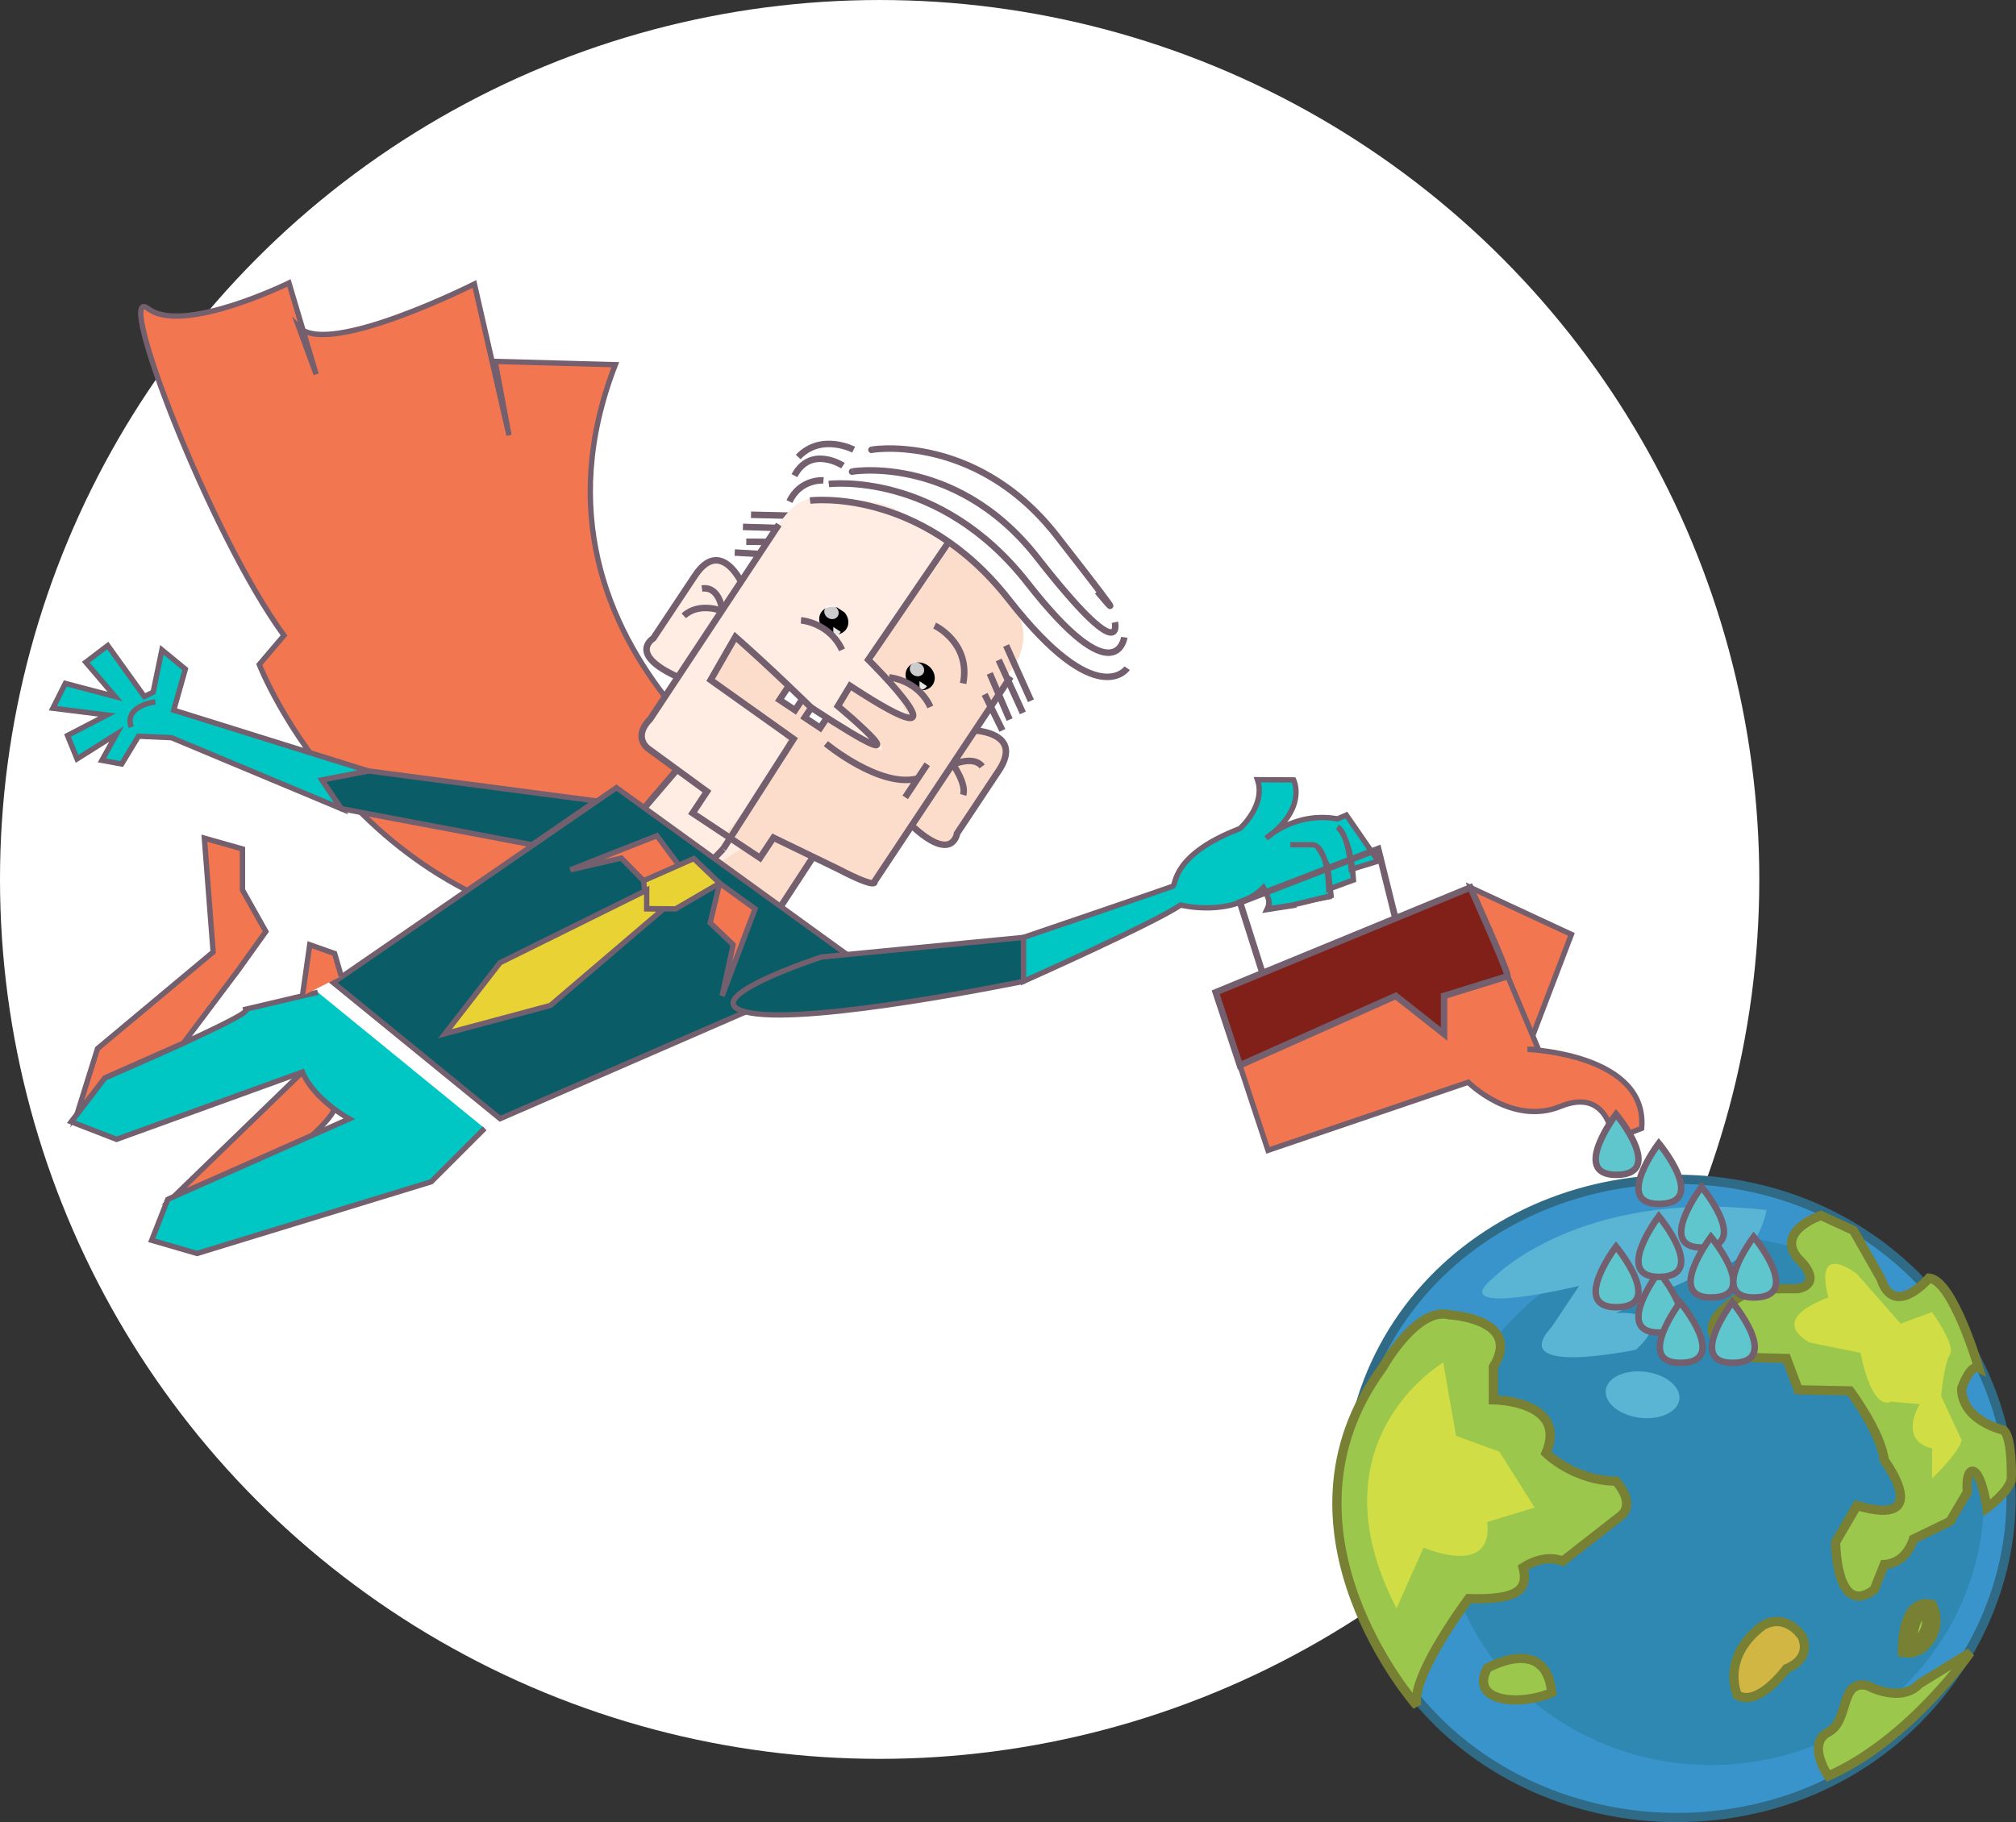 <?xml version="1.0" encoding="utf-8"?>
<!-- Generator: Adobe Illustrator 17.0.0, SVG Export Plug-In . SVG Version: 6.00 Build 0)  -->
<!DOCTYPE svg PUBLIC "-//W3C//DTD SVG 1.1//EN" "http://www.w3.org/Graphics/SVG/1.1/DTD/svg11.dtd">
<svg version="1.1" id="Layer_1" xmlns="http://www.w3.org/2000/svg" xmlns:xlink="http://www.w3.org/1999/xlink" x="0px" y="0px"
	 width="205.433px" height="185.727px" viewBox="0 0 205.433 185.727" enable-background="new 0 0 205.433 185.727"
	 xml:space="preserve">
<rect x="0" y="0" width="205.433" height="185.727" fill="#333333" stroke="none"/>
<g>
	<circle fill="#FFFFFF" cx="89.637" cy="89.638" r="89.637"/>
	<g>
		<g>
			<path fill="#F27751" stroke="#735F6D" stroke-width="0.544" stroke-miterlimit="10" d="M82.78,84.049
				c0,0-31.668-17.028-20.078-46.877l-12.246-0.334l1.412,7.533l-3.526-15.424c0,0-14.866,7.491-17.89,4.398l1.764,4.804
				l-2.771-9.308c0,0-10.835,5.318-14.362,2.609c-3.527-2.71,6.299,22.989,13.857,33.319l-2.519,2.962
				c0,0,10.381,26.765,39.462,27.649l-1.316-11.692l19.861,0.359"/>
			<g>
				<path fill="#3994CB" stroke="#2F6A86" stroke-width="0.941" d="M179.597,121.277c-20.33-5.067-42.34,8.253-42.34,31.455
					c0,23.2,22.01,36.52,42.34,31.453c15.375-3.832,25.336-17.569,25.336-31.454C204.933,138.849,194.972,125.109,179.597,121.277z"
					/>
				<path fill="#2E88B1" d="M180.329,126.551c-16.51-3.444-33.461,7.969-33.461,26.411c0,18.442,16.951,29.806,33.461,26.313
					c13.07-2.766,21.821-14.366,21.821-26.393C202.15,140.854,193.399,129.279,180.329,126.551z"/>
				<g>
					<path fill="#9BC74C" stroke="#788034" stroke-width="0.941" d="M157.544,148.112c2.268-5.388-5.368-5.432-5.368-5.432v-3.352
						c3.028-4.896-4.452-5.313-4.452-5.313c-3.342-0.898-6.826,5.356-6.826,5.356c-12.242,16.671,3.484,34.48,3.484,34.48
						c-0.686-2.941,5.281-10.907,5.281-10.907c4.947,0.148,6.134-0.868,5.543-3.177c2.338-1.497,4.045-0.648,4.045-0.648
						l5.938-4.639c1.537-1.318-0.521-3.511-0.521-3.511C160.369,150.92,157.544,148.112,157.544,148.112z"/>
					<path fill="#9BC74C" stroke="#788034" stroke-width="0.941" d="M151.556,170.031c-1.893,3.617,3.65,3.813,6.563,2.485
						C157.545,166.59,151.556,170.031,151.556,170.031z"/>
					<path fill="#D1B644" stroke="#788034" stroke-width="0.941" d="M179.597,165.707c-4.315,3.29-2.555,7.08-2.555,7.08
						c2.135,1.246,5.008-2.707,5.008-2.707c2.745-1.139,1.584-3.267,1.584-3.267S182.05,164.297,179.597,165.707z"/>
					<path fill="#9BC74C" stroke="#788034" stroke-width="1.882" d="M194.333,168.012c1.286,0.166,3.162-1.783,2.232-4.051
						C194.333,163.497,194.333,168.012,194.333,168.012z"/>
					<path fill="#9BC74C" stroke="#788034" stroke-width="0.941" d="M190.286,171.805c-2.864-0.633-1.773,3.582-3.975,4.751
						c-2.289,1.217,0,4.468,0,4.468c8.346-3.708,14.46-12.586,14.46-12.586l-5.152,3.173
						C193.679,173.69,190.286,171.805,190.286,171.805z"/>
					<path fill="#9BC74C" stroke="#788034" stroke-width="0.941" d="M204.128,145.763c0,0-4.229-0.949-4.229-4.25
						c0,0,0.873-2.522,1.732-2.087c0,0-2.621-8.984-5.066-9.155c0,0-3.549,4.19-4.897,0.06l-2.796-4.919l-3.313-1.523
						c0,0-4.723,1.591-2.316,4.407c0,0,2.693,2.404,0,3.056l-4.484,0.007c0,0-5.744,2.758-3.923,5.053l2.641,1.929l4.575,0.128
						l1.191,3.191l5.271,0.111c0,0,3.154,4.207,3.494,7.063c0,0,5.178,6.943-2.779,4.625l-2.174,3.712c0,0,0,7.768,3.928,4.861
						l1.025-2.564c2.326-0.136,2.974-2.592,2.974-2.592l3.73-1.807l1.771-2.994c-0.291-2.634,1.149-3.561,1.995,1.624
						c0,0,2.189-1.597,2.456-2.852C204.933,151.789,205.199,146.463,204.128,145.763z"/>
					<path fill="#D0DD45" d="M198.71,138.052c0.597-0.914-1.833-4.322-1.833-4.322l-3.198,1.187l-4.451-5.064
						c0,0-4.433-3.51-2.916,2.405c0,0-6.3,2.056-1.901,4.59l5.173,1.038c0,0,1.052,5.875,3.098,4.978l2.939,0.256
						c0,0-2.271,3.657,1.258,4.523v3.055c0,0,2.728-2.597,3.021-3.904l-2.097-4.49C197.802,142.302,198.105,138.977,198.71,138.052z
						"/>
					<path fill="#D0DD45" d="M152.791,147.964l-4.415-1.609l-1.31-7.47c0,0-13.614,7.94-4.759,25.053l2.756-6.198
						c0,0,7.112,3.127,6.492-2.605l4.828-1.472L152.791,147.964z"/>
				</g>
				<path fill="#5AB4D4" d="M152.176,130.237c-5.109,4.197,8.743,0.827,8.743,0.827l-2.801,4.184
					c-4.717,5.139,8.607,2.318,8.607,2.318c4.415-4.133-2.058-3.743-2.058-3.743l9.716-4.429c4.793-0.727,5.628-6.054,5.628-6.054
					C160.921,121.136,152.176,130.237,152.176,130.237z"/>
				<path fill="#5AB4D4" d="M167.482,139.804c-2.108-0.197-3.863,0.73-3.863,2.075c0,1.346,1.755,2.54,3.863,2.665
					c2.043,0.12,3.659-0.816,3.659-2.091C171.141,141.178,169.524,139.995,167.482,139.804z"/>
			</g>
			<g>
				<path fill="none" stroke="#735F6D" stroke-width="0.662" stroke-miterlimit="10" d="M87.334,59.651
					c0,0-2.382-1.682-5.217-0.992"/>
				
					<line fill="none" stroke="#735F6D" stroke-width="0.662" stroke-miterlimit="10" x1="82.696" y1="52.616" x2="76.528" y2="52.469"/>
				
					<line fill="none" stroke="#735F6D" stroke-width="0.662" stroke-miterlimit="10" x1="81.634" y1="53.886" x2="75.706" y2="53.705"/>
				
					<line fill="none" stroke="#735F6D" stroke-width="0.662" stroke-miterlimit="10" x1="81.171" y1="55.256" x2="76.046" y2="55.218"/>
				
					<line fill="none" stroke="#735F6D" stroke-width="0.662" stroke-miterlimit="10" x1="78.958" y1="56.56" x2="74.868" y2="56.317"/>
				<path fill="none" stroke="#735F6D" stroke-width="0.662" stroke-miterlimit="10" d="M83.912,48.963c0,0-2.38-0.182-3.465,2.159
					"/>
				<path fill="none" stroke="#735F6D" stroke-width="0.662" stroke-miterlimit="10" d="M85.901,47.465
					c0,0-3.264-2.126-4.947,1.014"/>
				<path fill="none" stroke="#735F6D" stroke-width="0.662" stroke-miterlimit="10" d="M86.985,45.834
					c0,0-3.303-1.727-5.647,0.748"/>
				<path fill="#F27751" stroke="#735F6D" stroke-width="0.544" stroke-miterlimit="10" d="M17.704,121.974l13.113-12.705
					c0,0,2.551,3.261,3.142,3.689c0.591,0.428-4.304,5.158-5.64,5.029C26.983,117.858,17.704,121.974,17.704,121.974z"/>
				<g>
					<path fill="#FCDCCA" d="M73.694,86.531l-3.662,3.798l8.576,3.516l4.252-6.504c0,0-2.953-3.885-3.248-3.995
						c-0.297-0.11-6.024,2.759-6.024,2.759"/>
					<path fill="#FFECE3" d="M69.584,90.329l-5.726-5.875l5.02-5.876c0,0,5.955,2.331,5.99,2.446
						c0.035,0.114,0.644,5.507,0.644,5.507L69.584,90.329z"/>
					<path fill="#FCDCCA" d="M98.555,83.585c0.12-0.217,0.245-0.431,0.38-0.639c0.238-0.366,0.488-0.723,0.741-1.075
						c0.306-0.529,0.607-1.061,0.901-1.596c0.733-1.341,2.475-3.547,1.752-4.865c-0.08-0.091-0.164-0.178-0.25-0.264
						c-0.373-0.203-0.769-0.363-1.153-0.546c-0.101-0.002-0.202-0.028-0.296-0.09c-0.04-0.027-0.074-0.061-0.105-0.097
						c-0.058,0.04-0.121,0.065-0.186,0.08c-0.115,0.092-0.275,0.122-0.435,0.017c-0.022-0.015-0.038-0.03-0.056-0.046
						c-0.012-0.007-0.023-0.007-0.036-0.015c-0.328-0.218-0.129-0.659,0.173-0.702c0.074-0.053,0.148-0.104,0.223-0.155
						c0.342-0.902,0.929-1.821,1.686-2.468c0.301-0.758,0.573-1.525,0.804-2.307l0.661-0.993c0.352-0.531,0.586-1.064,0.721-1.587
						c0.111-0.369,0.188-0.762,0.212-1.188c0.087-1.524-0.683-3.206-1.917-4.239c-0.113-0.139-0.227-0.274-0.336-0.403
						c-0.841-1.001-1.537-2.104-2.422-3.072c-1.057-1.155-2.484-1.914-3.957-2.563c-1.369-1.134-2.767-2.122-4.521-2.924
						c-1.49-0.683-3.205-0.918-4.876-0.769c-2.062-0.377-3.99-0.792-5.649,0.838c-0.609,0.599-1.143,1.321-1.635,2.09
						c-0.162,0.153-0.317,0.312-0.47,0.471c0.066,0.11,0.083,0.249-0.008,0.39c-0.782,1.21-1.694,2.323-2.521,3.503
						c0.1,0.299-0.237,0.675-0.572,0.451c-0.131-0.087-0.171-0.209-0.162-0.328c-0.836-0.741-1.625-2.191-3.03-1.408
						c-0.632,0.353-1.116,0.837-1.542,1.381c0.002,0.067-0.009,0.138-0.052,0.209c-0.063,0.107-0.13,0.214-0.194,0.321
						c-0.006,0.054-0.025,0.11-0.065,0.168c-0.089,0.129-0.181,0.257-0.272,0.384c-0.767,1.249-1.563,2.486-2.346,3.718
						c-0.593,0.932-1.26,1.811-1.778,2.773c-0.01,0.14-0.012,0.275,0,0.406c0.463,0.914,0.963,1.694,2.014,1.976
						c0.121,0.032,0.196,0.102,0.234,0.188c0.297-0.088,0.66,0.244,0.439,0.576c-0.859,1.296-1.767,2.57-2.587,3.893
						c-0.349,0.563,0.077,0.051-0.227,0.637c0.06,0.115,0.073,0.259,0.007,0.422c-0.27,0.656-0.313,1.229-0.198,1.741
						c0.1,0.026,0.195,0.093,0.274,0.21c1.241,1.868,3.532,2.371,5.201,3.707c0.834,0.666,0.839,1.347,0.328,1.942
						c0.02,0.103-0.006,0.21-0.065,0.297c0.023,0.056,0.052,0.108,0.071,0.167c0.064,0.186-0.008,0.353-0.129,0.456
						c0.125,0.333,0.246,0.667,0.409,0.989c1.685,1.129,3.354,2.28,5.067,3.366c0.077,0.048,0.117,0.11,0.143,0.176
						c0.258,0.015,0.514-0.003,0.762-0.058c0.291-0.383,0.59-0.76,0.932-1.1c0.018-0.048,0.037-0.096,0.051-0.148
						c0.105-0.389,0.598-0.304,0.721-0.006c0.004,0.006,0.009,0.013,0.014,0.02c0.025-0.012,0.05-0.023,0.074-0.032
						c0.953,0.573,1.959,1.092,3.019,1.434c0.134,0.112,0.267,0.229,0.397,0.344c0.078-0.036,0.172-0.042,0.277,0.001
						c0.967,0.397,1.877,0.909,2.838,1.315c0.82,0.346,2.258,1.057,3.137,0.576c1.037-0.565,0.662-0.904,1.552-1.692
						c0.486-0.954,1.056-1.954,1.78-2.75c-0.237-0.382,0.225-0.959,0.669-0.649c0.708,0.493,1.437,1.246,2.291,1.471
						c0.456,0.12,0.899,0.182,1.331,0.311c0-0.001,0-0.001,0-0.001c-0.018-0.08-0.01-0.172,0.037-0.272
						C97.257,85.05,97.926,84.337,98.555,83.585z"/>
					<path fill="#FFECE3" d="M79.856,77.61c2.162-3.355-4.727-6.254-6.893-7.853c-0.415-0.306-0.691-0.884-0.359-1.37
						c0.242-0.356,0.479-0.711,0.662-1.104c0.09-0.194,0.214-0.324,0.354-0.407c0-1.152,1.389-2.16,2.254-1.052
						c0.4,0.514,0.834,0.955,1.283,1.37c0.293,0.016,0.581,0.132,0.813,0.396c3.335,3.776,7.29,6.142,11.526,8.722
						c0.088,0.053,0.162,0.111,0.229,0.174c0.063-0.034,0.125-0.069,0.19-0.103c-0.02-0.074-0.034-0.135-0.028-0.121
						c-0.129-0.336-0.324-0.663-0.523-0.963c-0.301-0.451-0.877-1.161-1.145-1.359c-0.127-0.095-0.238-0.205-0.335-0.323
						c-0.607-0.352-1.194-0.733-1.708-1.215c-1.295-1.214,0.652-3.153,1.943-1.943c1.336,1.252,3.381,1.653,4.604,3.035
						c-0.72-2.166-2.43-3.826-3.452-5.855c-0.471-0.934-0.24-2.017,0.676-2.579c0.166-0.103,0.314-0.224,0.467-0.341
						c-0.012-0.439,0.125-0.908,0.476-1.351c1.446-1.827,3.228-3.473,4.462-5.455c0.537-0.863,1.068-1.692,1.721-2.448
						c-0.461-0.246-0.932-0.479-1.414-0.691c-1.369-1.134-2.767-2.122-4.521-2.924c-1.49-0.683-3.205-0.918-4.876-0.769
						c-2.062-0.377-3.99-0.792-5.649,0.838c-0.609,0.599-1.143,1.321-1.635,2.09c-0.162,0.153-0.317,0.312-0.47,0.471
						c0.066,0.11,0.083,0.249-0.008,0.39c-0.782,1.21-1.694,2.323-2.521,3.503c0.1,0.299-0.237,0.675-0.572,0.451
						c-0.131-0.087-0.171-0.209-0.162-0.328c-0.836-0.741-1.625-2.191-3.03-1.408c-0.632,0.353-1.116,0.837-1.542,1.381
						c0.002,0.067-0.009,0.138-0.052,0.209c-0.063,0.107-0.13,0.214-0.194,0.321c-0.006,0.054-0.025,0.11-0.065,0.168
						c-0.089,0.129-0.181,0.257-0.272,0.384c-0.767,1.249-1.563,2.486-2.346,3.718c-0.593,0.932-1.26,1.811-1.778,2.773
						c-0.01,0.14-0.012,0.275,0,0.406c0.463,0.914,0.963,1.694,2.014,1.976c0.121,0.032,0.196,0.102,0.234,0.188
						c0.297-0.088,0.66,0.244,0.439,0.576c-0.859,1.296-1.767,2.57-2.587,3.893c-0.349,0.563,0.077,0.051-0.227,0.637
						c0.06,0.115,0.073,0.259,0.007,0.422c-0.27,0.656-0.313,1.229-0.198,1.741c0.1,0.026,0.195,0.093,0.274,0.21
						c1.241,1.868,3.532,2.371,5.201,3.707c0.834,0.666,0.839,1.347,0.328,1.942c0.02,0.103-0.006,0.21-0.065,0.297
						c0.023,0.056,0.052,0.108,0.071,0.167c0.064,0.186-0.008,0.353-0.129,0.456c0.125,0.333,0.246,0.667,0.409,0.989
						c0.715,0.479,1.429,0.962,2.143,1.442C75.835,82.568,78.118,80.313,79.856,77.61z"/>
					<path fill="none" stroke="#735F6D" stroke-width="0.662" stroke-miterlimit="10" d="M107.558,62.1"/>
					<path fill="none" stroke="#735F6D" stroke-width="0.662" stroke-miterlimit="10" d="M102.993,68.97L89.114,89.85
						c0,0,0.414,0.869-3.707-1.275l-6.592-3.193l-1.369,2.061l-3.022-2.009"/>
					<path fill="none" stroke="#735F6D" stroke-width="0.662" stroke-miterlimit="10" d="M74.424,85.433l-3.847-2.556l1.461-2.198
						l-5.998-4.383c0,0-1.623-1.146,0.224-3.02l13.099-19.814"/>
					<path fill="none" stroke="#735F6D" stroke-width="0.662" stroke-miterlimit="10" d="M95.241,63.763
						c0,0,3.705,1.74,2.906,5.898"/>
					<path fill="none" stroke="#735F6D" stroke-width="0.662" stroke-miterlimit="10" d="M75.512,59.286
						c0,0-2.138-4.457-4.694-0.61c-2.557,3.847-4.245,6.388-4.245,6.388s-2.673,1.591,2.511,3.946"/>
					<path fill="none" stroke="#735F6D" stroke-width="0.662" stroke-miterlimit="10" d="M99.391,74.464
						c0,0,4.938,0.244,2.381,4.091c-2.557,3.847-4.245,6.388-4.245,6.388s-0.433,3.08-4.611-0.786"/>
					<path fill="none" stroke="#735F6D" stroke-width="0.662" stroke-miterlimit="10" d="M97.111,77.923c0,0,2.142-0.943,2.968,0.2
						"/>
					<path fill="none" stroke="#735F6D" stroke-width="0.662" stroke-miterlimit="10" d="M97.111,77.923
						c0,0,1.392,1.974,1.038,3.102"/>
					<path fill="none" stroke="#735F6D" stroke-width="0.662" stroke-miterlimit="10" d="M73.588,62.112
						c0,0-0.295-2.394-2.058-2.126"/>
					<path fill="none" stroke="#735F6D" stroke-width="0.662" stroke-miterlimit="10" d="M73.563,62.271c0,0-2.329-0.942-3.882,0.5
						"/>
					<polyline fill="none" stroke="#735F6D" stroke-width="0.662" stroke-miterlimit="10" points="73.694,86.531 70.032,90.329 
						78.608,93.845 82.86,87.341 					"/>
					<polyline fill="none" stroke="#735F6D" stroke-width="0.662" stroke-miterlimit="10" points="69.584,90.329 63.858,84.454 
						68.878,78.578 					"/>
					<polyline fill="#FFFFFF" stroke="#735F6D" stroke-width="0.662" stroke-miterlimit="10" points="84.317,73.081 83.581,74.188 
						82.001,73.139 82.852,71.859 					"/>
					<polyline fill="#FFFFFF" stroke="#735F6D" stroke-width="0.662" stroke-miterlimit="10" points="81.753,71.277 81.017,72.386 
						79.437,71.335 80.286,70.056 					"/>
					
						<line fill="none" stroke="#735F6D" stroke-width="0.662" stroke-miterlimit="10" x1="102.526" y1="65.797" x2="105.053" y2="71.427"/>
					
						<line fill="none" stroke="#735F6D" stroke-width="0.662" stroke-miterlimit="10" x1="101.769" y1="67.268" x2="104.23" y2="72.663"/>
					
						<line fill="none" stroke="#735F6D" stroke-width="0.662" stroke-miterlimit="10" x1="100.857" y1="68.639" x2="102.878" y2="73.349"/>
					
						<line fill="none" stroke="#735F6D" stroke-width="0.662" stroke-miterlimit="10" x1="100.339" y1="70.771" x2="102.147" y2="74.447"/>
					<path fill="none" stroke="#735F6D" stroke-width="0.662" stroke-miterlimit="10" d="M82.544,51.021
						c0,0,11.249-1.436,20.268,10.104c9.016,11.538,12.045,6.98,12.045,6.98"/>
					<path fill="none" stroke="#735F6D" stroke-width="0.662" stroke-miterlimit="10" d="M114.569,64.96c0,0-0.83,6.02-9.848-5.52
						c-9.018-11.538-20.267-10.104-20.267-10.104"/>
					<path fill="none" stroke="#735F6D" stroke-width="0.662" stroke-miterlimit="10" d="M86.88,48.072
						c-0.963,0.123,10.26-2.196,18.801,8.732c9.018,11.539,7.929,6.621,7.929,6.621"/>
					<path fill="none" stroke="#735F6D" stroke-width="0.662" stroke-miterlimit="10" d="M88.856,45.848
						c-0.963,0.123,10.26-2.196,18.801,8.732c9.018,11.538,4.176,5.711,4.176,5.711"/>
					<g>
						<path fill="none" stroke="#735F6D" stroke-width="0.662" stroke-miterlimit="10" d="M96.7,55.212l-8.219,12.034
							c0,0,11.422,11.341-1.855,2.663l-1.246,2.064c0,0,10.578,8.83-2.711,0.16c0,0-4.029-3.961-7.73-7.217l-2.523,4.393
							l8.449,6.012l-7.17,11.21"/>
						<path fill="none" stroke="#735F6D" stroke-width="0.662" stroke-miterlimit="10" d="M84.159,75.794
							c0,0,5.516,4.578,9.361,3.553l0.965-1.451l-2.243,3.375"/>
						<path d="M86.049,62.415l-0.724-0.482c-0.623-0.214-1.299-0.044-1.64,0.471c-0.416,0.626-0.18,1.515,0.528,1.985
							c0.709,0.471,1.619,0.345,2.036-0.281C86.591,63.594,86.487,62.906,86.049,62.415z"/>
						
							<ellipse transform="matrix(-0.833 -0.553 0.553 -0.833 133.802 178.212)" cx="93.807" cy="68.905" rx="1.54" ry="1.361"/>
						
							<ellipse transform="matrix(-0.833 -0.553 0.553 -0.833 133.586 176.738)" opacity="0.8" fill="#FFFFFF" cx="93.472" cy="68.204" rx="0.758" ry="0.677"/>
						
							<ellipse transform="matrix(-0.833 -0.553 0.553 -0.833 120.803 161.224)" opacity="0.8" fill="#FFFFFF" cx="84.723" cy="62.388" rx="0.758" ry="0.677"/>
						<path opacity="0.9" fill="#FFFFFF" d="M84.913,64.738v-0.837l0.763,0.507C85.676,64.408,85.361,64.901,84.913,64.738z"/>
						<path opacity="0.9" fill="#FFFFFF" d="M93.698,70.271v-0.838l0.764,0.507C94.462,69.939,94.147,70.433,93.698,70.271z"/>
						<path fill="none" stroke="#735F6D" stroke-width="0.662" stroke-miterlimit="10" d="M81.621,63.231
							c0,0,2.873,0.201,4.185,3.008"/>
						<path fill="none" stroke="#735F6D" stroke-width="0.662" stroke-miterlimit="10" d="M90.618,69.05
							c0,0,2.873,0.201,4.186,3.008"/>
					</g>
					<polygon fill="#0A5D66" stroke="#735F6D" stroke-width="0.544" stroke-miterlimit="10" points="62.819,80.284 87.478,98.14 
						50.962,114.024 33.959,100.154 					"/>
					<path fill="#0A5D66" stroke="#735F6D" stroke-width="0.544" stroke-miterlimit="10" d="M83.714,97.543l20.584-1.996
						l3.26,0.998l-3.26,3.477c0,0-21.373,4.423-27.852,3.218C69.968,102.035,83.714,97.543,83.714,97.543z"/>
					<path fill="none" stroke="#735F6D" stroke-width="0.662" stroke-miterlimit="10" d="M70.698,63.062"/>
					<path fill="none" stroke="#735F6D" stroke-width="0.662" stroke-miterlimit="10" d="M135.395,90.344v1.009l-3.291,0.615
						c0,0,1.176-3.971-1.453-4.922h-1.902"/>
					<path fill="none" stroke="#735F6D" stroke-width="0.662" stroke-miterlimit="10" d="M132.072,92.191l-2.876,0.447
						c0.672-1.397-0.839-3.522-0.839-3.522l-2.013-0.336"/>
					<path fill="#00C7C4" stroke="#735F6D" stroke-width="0.544" stroke-miterlimit="10" d="M131.489,86.104h2.35
						c1.51,0.347,1.566,4.521,1.566,4.521l2.516-0.927c-0.279-4.45-1.621-5.394-1.621-5.394c1.063,0.56,1.398,4.306,1.398,4.306
						l2.74-0.838l-3.244-4.698l-0.895,0.392c-4.362-0.783-7.271,1.966-7.271,1.966c4.252-3.066,2.797-5.937,2.797-5.937
						l-3.691-0.022c0.895,2.605-1.789,4.98-1.789,4.98c-6.936,2.665-6.488,5.725-6.824,5.875c-0.335,0.15-15.223,5.218-15.223,5.218
						v4.475c0,0,13.434-5.984,16.006-7.774c0,0,5.314,1.343,8.445-1.789c0,0,0.709,1.343,0.578,1.762l-0.131,0.419l2.47-0.384
						l1.226-0.287l2.504-0.615l0.24-0.063l-0.331-2.938c0,0-0.587-1.531-1.011-1.931"/>
					<path fill="#00C7C4" stroke="#735F6D" stroke-width="0.544" stroke-miterlimit="10" d="M49.386,115.011l-5.443,5.444
						l-23.863,7.308l-4.624-1.343l1.641-4.176l18.493-8.203c0,0-3.578-1.938-4.772-4.772l-18.941,6.861l-4.624-1.79l3.431-4.475
						c0,0,16.705-7.159,14.094-6.936l7.607-1.789"/>
					<polyline fill="#F27751" stroke="#735F6D" stroke-width="0.544" stroke-miterlimit="10" points="34.769,99.498 34.099,97.188 
						31.563,96.293 30.817,101.509 					"/>
					<polygon fill="#F27751" stroke="#735F6D" stroke-width="0.544" stroke-miterlimit="10" points="7.851,113.56 9.936,106.883 
						21.72,97.038 20.824,85.433 24.708,86.531 24.708,90.709 27.089,94.95 24.261,98.901 18.687,106.324 10.683,109.865 					"/>
					<polygon fill="#0A5D66" stroke="#735F6D" stroke-width="0.544" stroke-miterlimit="10" points="60.718,81.632 37.528,78.578 
						32.793,79.496 34.769,82.423 54.221,86.104 					"/>
					<polygon fill="#00C7C4" stroke="#735F6D" stroke-width="0.544" stroke-miterlimit="10" points="37.528,78.578 17.704,72.386 
						18.886,68.203 16.499,66.239 15.604,70.555 14.71,70.993 10.981,65.797 8.744,67.499 11.727,70.993 6.655,69.66 5.388,72.188 
						10.906,72.878 6.88,74.966 7.851,77.352 11.876,74.816 10.385,77.501 12.398,77.874 14.113,75.04 17.47,75.189 34.769,82.423 
						32.793,79.496 					"/>
					<path fill="#00C7C4" stroke="#735F6D" stroke-width="0.544" stroke-miterlimit="10" d="M15.828,71.535
						c0,0-3.207,0.376-2.461,2.574"/>
					<polygon fill="#F27751" stroke="#735F6D" stroke-width="0.544" stroke-miterlimit="10" points="73.331,90.023 72.371,94.056 
						74.71,96.293 73.588,101.509 76.942,92.639 					"/>
					<polygon fill="#F27751" stroke="#735F6D" stroke-width="0.544" stroke-miterlimit="10" points="69.603,88.757 65.583,89.771 
						63.313,87.464 58.114,88.659 66.937,85.182 					"/>
					<polygon fill="#E9D234" stroke="#735F6D" stroke-width="0.544" stroke-miterlimit="10" points="73.331,90.023 68.849,92.639 
						65.884,92.617 65.583,89.771 70.698,87.511 					"/>
					<polygon fill="#E9D234" stroke="#735F6D" stroke-width="0.544" stroke-miterlimit="10" points="67.591,92.663 56.087,102.482 
						45.343,105.366 50.952,98.129 65.899,90.73 65.896,92.638 					"/>
					<polygon fill="none" stroke="#735F6D" stroke-width="0.662" stroke-miterlimit="10" points="140.439,86.531 142.228,93.757 
						128.749,99.498 126.359,91.968 					"/>
					<polygon fill="#F27751" stroke="#735F6D" stroke-width="0.544" stroke-miterlimit="10" points="155.651,106.957 
						160.126,95.24 149.835,90.458 					"/>
					<path fill="#F27751" stroke="#735F6D" stroke-width="0.544" stroke-miterlimit="10" d="M123.884,101.141l25.951-10.683
						l6.935,16.499h-1.119c0,0,12.305,0.447,11.633,8.054l-2.908,1.119c0,0-0.447-5.369-5.369-3.355
						c-4.922,2.013-9.396-2.462-9.396-2.462l-20.402,6.936L123.884,101.141z"/>
					<path fill="#812018" stroke="#735F6D" stroke-width="0.662" stroke-miterlimit="10" d="M126.345,108.584l15.883-7.075
						l4.922,3.883v-3.883l6.484-2.011c0-0.597-3.799-9.04-3.799-9.04l-25.951,10.683L126.345,108.584z"/>
					<path fill="none" stroke="#735F6D" stroke-width="0.662" stroke-miterlimit="10" d="M153.634,98.901"/>
				</g>
			</g>
		</g>
		<g>
			<path fill="#5FC6CE" stroke="#735F6D" stroke-width="0.662" d="M173.392,120.98c0,0-4.668,6.178,0,6.178
				C178.524,127.158,173.392,120.98,173.392,120.98z"/>
			<path fill="#5FC6CE" stroke="#735F6D" stroke-width="0.662" d="M174.349,126.071c0,0-4.669,6.177,0,6.177
				C179.482,132.248,174.349,126.071,174.349,126.071z"/>
			<path fill="#5FC6CE" stroke="#735F6D" stroke-width="0.662" d="M169.035,129.645c0,0-4.669,6.178,0,6.178
				C174.168,135.823,169.035,129.645,169.035,129.645z"/>
			<path fill="#5FC6CE" stroke="#735F6D" stroke-width="0.662" d="M171.214,132.734c0,0-4.669,6.177,0,6.177
				C176.346,138.911,171.214,132.734,171.214,132.734z"/>
			<path fill="#5FC6CE" stroke="#735F6D" stroke-width="0.662" d="M169.035,123.972c0,0-4.669,6.178,0,6.178
				C174.168,130.149,169.035,123.972,169.035,123.972z"/>
			<path fill="#5FC6CE" stroke="#735F6D" stroke-width="0.662" d="M169.035,116.535c0,0-4.669,6.178,0,6.178
				C174.168,122.712,169.035,116.535,169.035,116.535z"/>
			<path fill="#5FC6CE" stroke="#735F6D" stroke-width="0.662" d="M176.526,132.734c0,0-4.668,6.177,0,6.177
				C181.659,138.911,176.526,132.734,176.526,132.734z"/>
			<path fill="#5FC6CE" stroke="#735F6D" stroke-width="0.662" d="M178.704,126.071c0,0-4.668,6.177,0,6.177
				C183.837,132.248,178.704,126.071,178.704,126.071z"/>
			<path fill="#5FC6CE" stroke="#735F6D" stroke-width="0.662" d="M164.679,127.062c0,0-4.668,6.177,0,6.177
				C169.811,133.238,164.679,127.062,164.679,127.062z"/>
			<path fill="#5FC6CE" stroke="#735F6D" stroke-width="0.662" d="M164.679,113.57c0,0-4.668,6.178,0,6.178
				C169.811,119.748,164.679,113.57,164.679,113.57z"/>
		</g>
	</g>
</g>
</svg>
